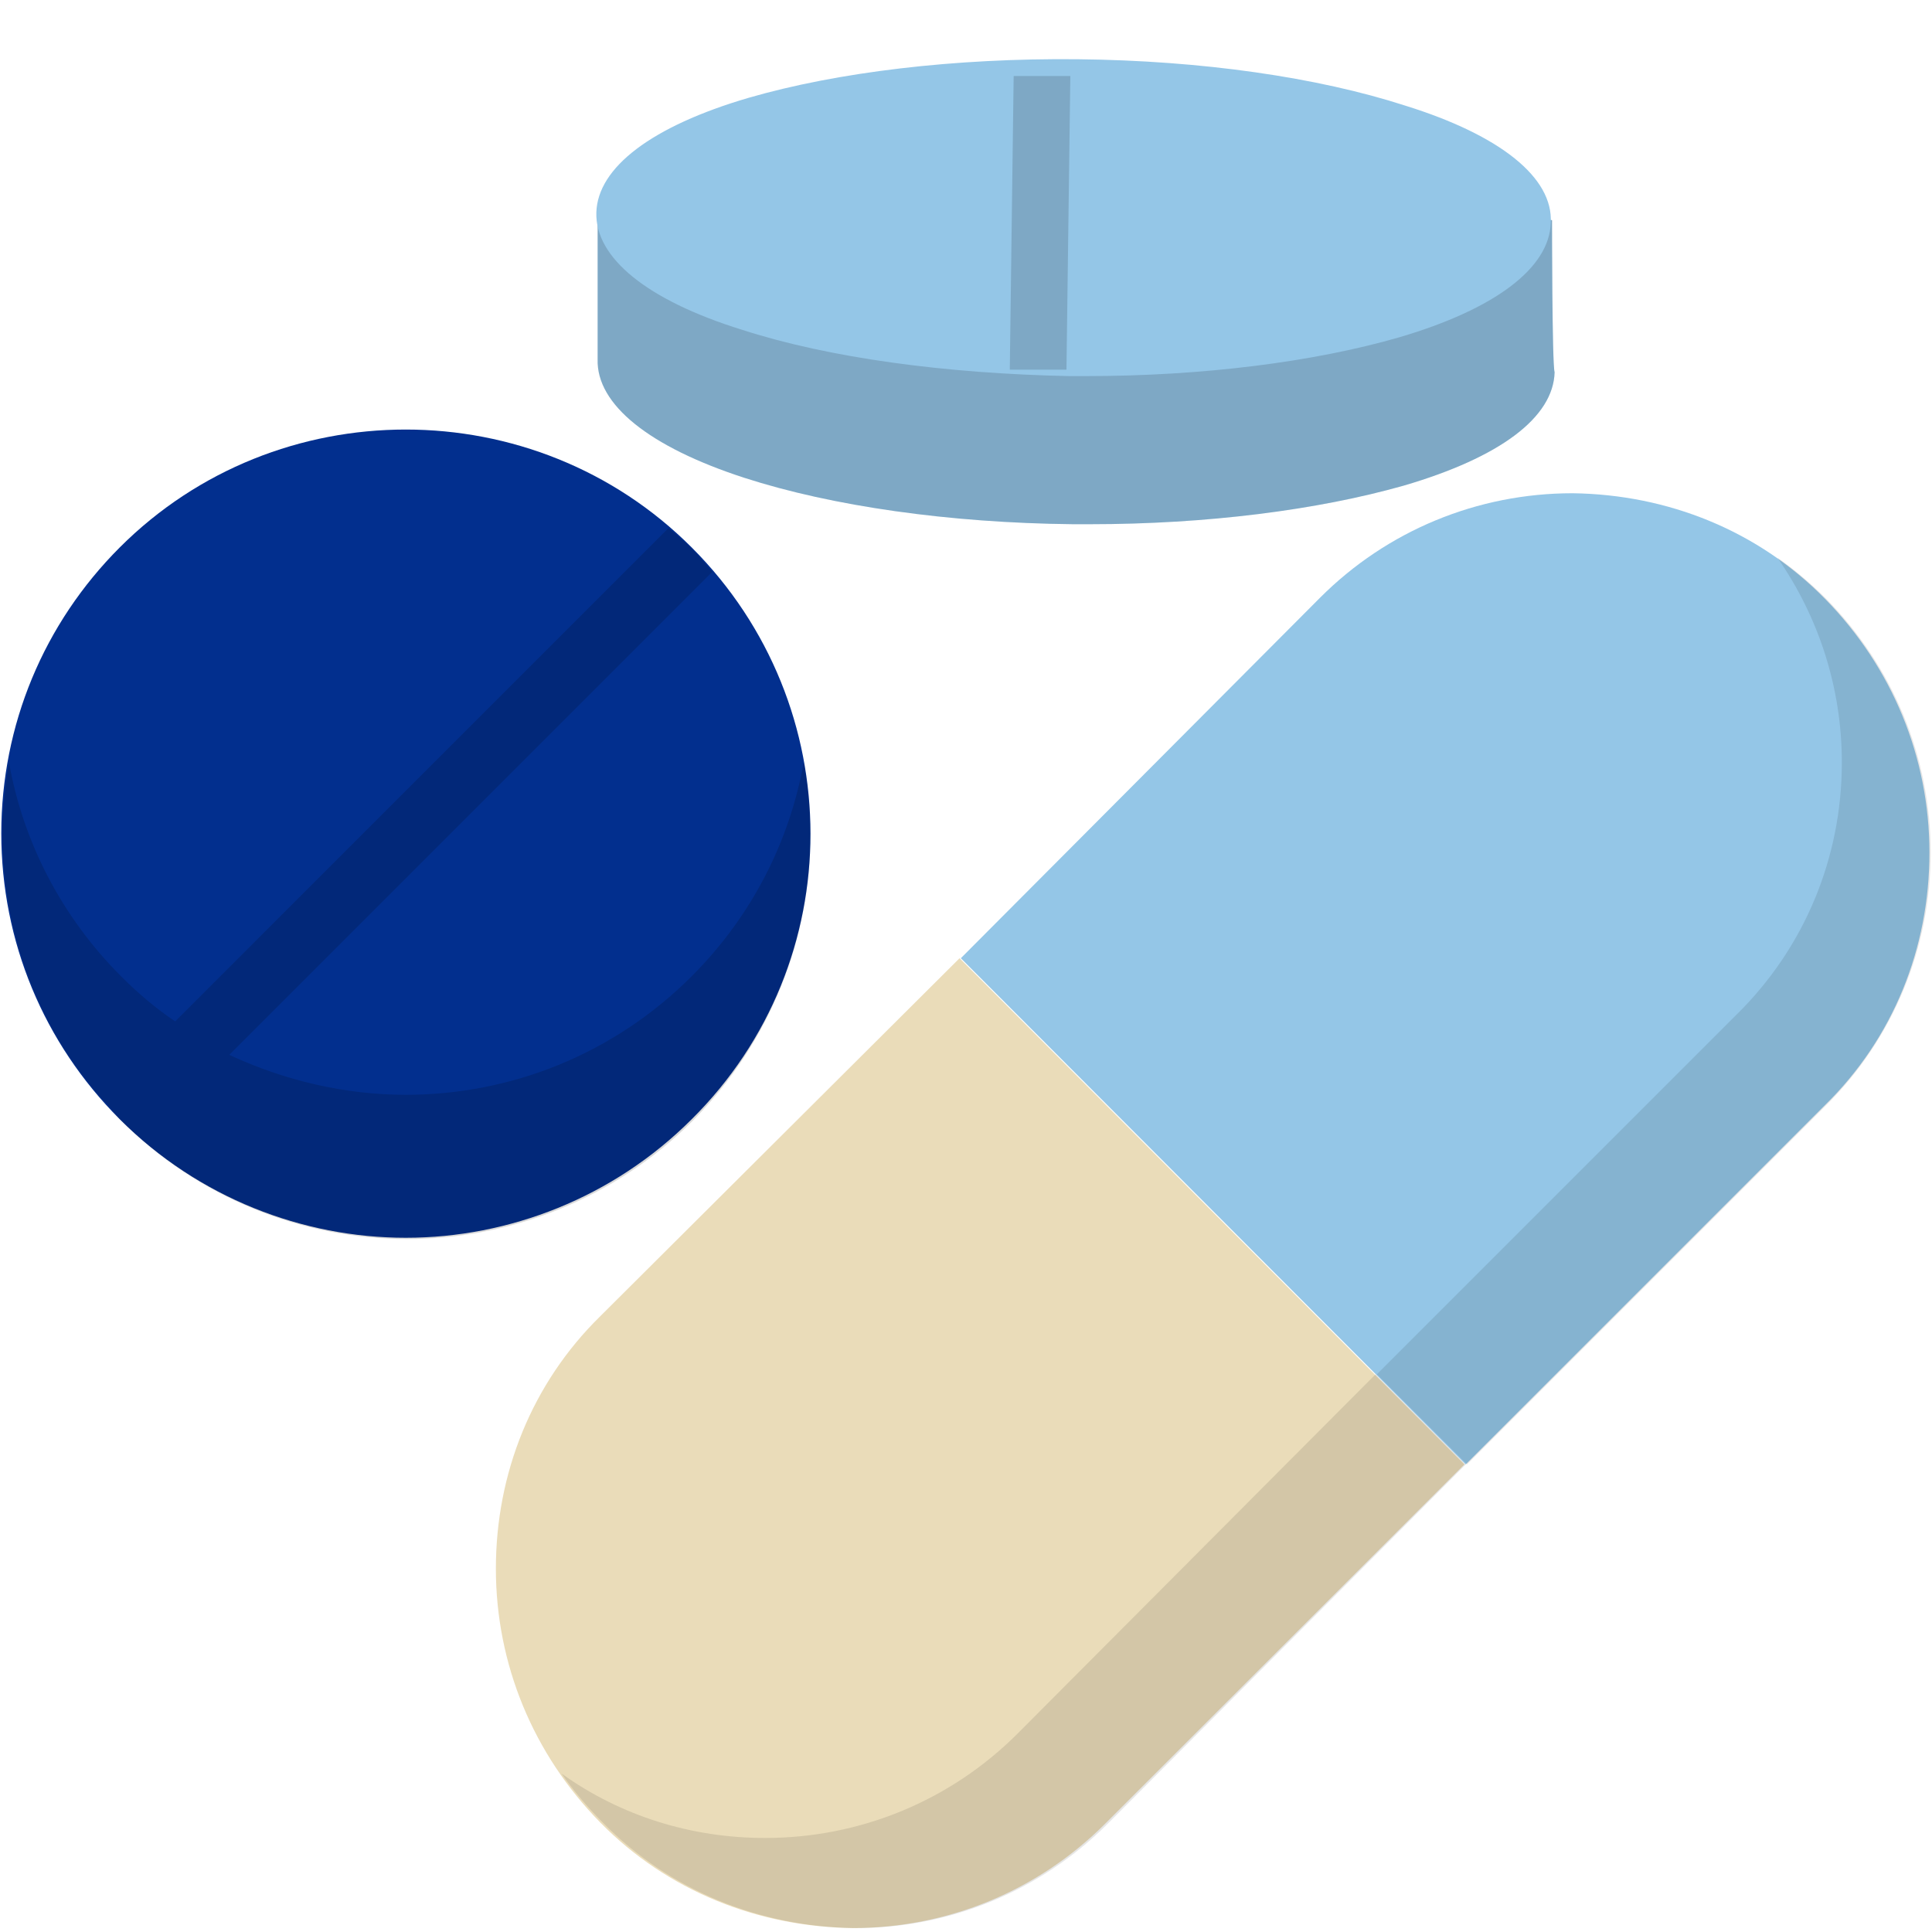 <svg width="30" height="30" viewBox="0 0 30 30" fill="none" xmlns="http://www.w3.org/2000/svg">
<g clip-path="url(#clip0_1332_4466)">
<path d="M24.1 3.42L23.26 3.22C22.9 3 22.42 2.78 21.86 2.6C20.5 2.16 18.68 1.9 16.76 1.88C14.84 1.86 13.02 2.08 11.64 2.48C10.94 2.68 10.38 2.94 9.98 3.22L9.28 3.36V5.58C9.26 6.28 10.08 6.94 11.56 7.42C12.92 7.86 14.74 8.12 16.66 8.14C16.74 8.14 16.84 8.14 16.92 8.14C18.74 8.14 20.46 7.92 21.8 7.54C23.3 7.1 24.12 6.48 24.14 5.78C24.1 5.66 24.1 3.42 24.1 3.42Z" fill="#94C6E7"/>
<path opacity="0.15" d="M24.1 3.42L23.26 3.22C22.9 3 22.42 2.78 21.86 2.6C20.5 2.16 18.68 1.9 16.76 1.88C14.84 1.86 13.02 2.08 11.64 2.48C10.94 2.68 10.38 2.94 9.98 3.22L9.28 3.36V5.58C9.26 6.28 10.08 6.94 11.56 7.42C12.92 7.86 14.74 8.12 16.66 8.14C16.74 8.14 16.84 8.14 16.92 8.14C18.74 8.14 20.46 7.92 21.8 7.54C23.3 7.1 24.12 6.48 24.14 5.78C24.1 5.66 24.1 3.42 24.1 3.42Z" fill="black"/>
<path d="M10.74 8.5C8.3 6.06 4.3 6.06 1.86 8.5C0.68 9.68 0.02 11.26 0.02 12.94C0.02 14.62 0.68 16.2 1.86 17.38C3.08 18.6 4.7 19.22 6.3 19.22C7.9 19.22 9.52 18.6 10.74 17.38C13.2 14.94 13.2 10.96 10.74 8.5Z" fill="#022F8E"/>
<path d="M21.82 1.64C20.46 1.2 18.66 0.94 16.74 0.92C14.82 0.9 13 1.12 11.62 1.52C10.12 1.96 9.28 2.6 9.26 3.3C9.24 4 10.04 4.66 11.52 5.12C12.88 5.56 14.68 5.8 16.6 5.84C16.68 5.84 16.78 5.84 16.86 5.84C18.68 5.84 20.4 5.62 21.72 5.24C23.22 4.8 24.06 4.16 24.08 3.46C24.12 2.76 23.3 2.1 21.82 1.64Z" fill="#94C6E7"/>
<path d="M22.76 22.739L28.34 17.159C29.4 16.119 29.96 14.719 29.96 13.239C29.96 11.759 29.38 10.359 28.34 9.299C27.3 8.239 25.9 7.679 24.42 7.659C22.94 7.659 21.54 8.239 20.5 9.279L14.92 14.879L22.76 22.739Z" fill="#94C6E7"/>
<path d="M14.9 14.879C14.9 14.879 14.92 14.879 14.9 14.879L9.32 20.439C8.26 21.479 7.7 22.879 7.7 24.359C7.7 25.839 8.28 27.239 9.32 28.299C10.36 29.359 11.76 29.919 13.24 29.939C14.72 29.939 16.12 29.359 17.16 28.319L22.74 22.739L14.9 14.879Z" fill="#EADCB9"/>
<path opacity="0.1" d="M29.98 13.24C29.98 11.76 29.4 10.36 28.36 9.3C28.12 9.06 27.86 8.84 27.6 8.66C28.24 9.58 28.6 10.68 28.6 11.84C28.6 13.32 28.02 14.72 26.96 15.76L21.38 21.34L22.78 22.74L28.36 17.16C29.4 16.12 29.98 14.72 29.98 13.24Z" fill="black"/>
<path opacity="0.1" d="M22.76 22.74L21.36 21.34L15.8 26.92C14.76 27.96 13.36 28.54 11.88 28.54C10.74 28.54 9.64 28.2 8.72 27.54C8.9 27.8 9.12 28.06 9.36 28.3C10.4 29.36 11.8 29.92 13.28 29.94C14.76 29.94 16.16 29.36 17.2 28.32L22.76 22.74Z" fill="black"/>
<path opacity="0.15" d="M12.48 11.84C12.26 13.06 11.68 14.22 10.74 15.16C9.52 16.38 7.92 17 6.3 17C5.36 17 4.42 16.78 3.56 16.38L11.06 8.88C10.96 8.76 10.86 8.64 10.74 8.52C10.62 8.4 10.5 8.3 10.38 8.2L2.72 15.86C2.42 15.66 2.14 15.42 1.88 15.16C0.96 14.24 0.36 13.08 0.14 11.84C0.08 12.2 0.04 12.58 0.04 12.96C0.04 14.48 0.58 15.92 1.56 17.04C1.58 17.06 1.58 17.06 1.6 17.08C1.7 17.18 1.78 17.3 1.88 17.4C3.1 18.62 4.72 19.24 6.32 19.24C7.92 19.24 9.54 18.62 10.76 17.4C12.26 15.88 12.84 13.78 12.48 11.84Z" fill="black"/>
<path opacity="0.15" d="M15.74 1.18L15.68 5.74C15.82 5.74 15.96 5.74 16.08 5.74C16.16 5.74 16.24 5.74 16.32 5.74C16.4 5.74 16.48 5.74 16.56 5.74L16.62 1.18C16.48 1.18 16.34 1.18 16.2 1.18C16.04 1.18 15.9 1.18 15.74 1.18Z" fill="black"/>
</g>
<defs>
<clipPath id="clip0_1332_4466">
<rect width="30" height="30" fill="white"/>
</clipPath>
</defs>
</svg>
